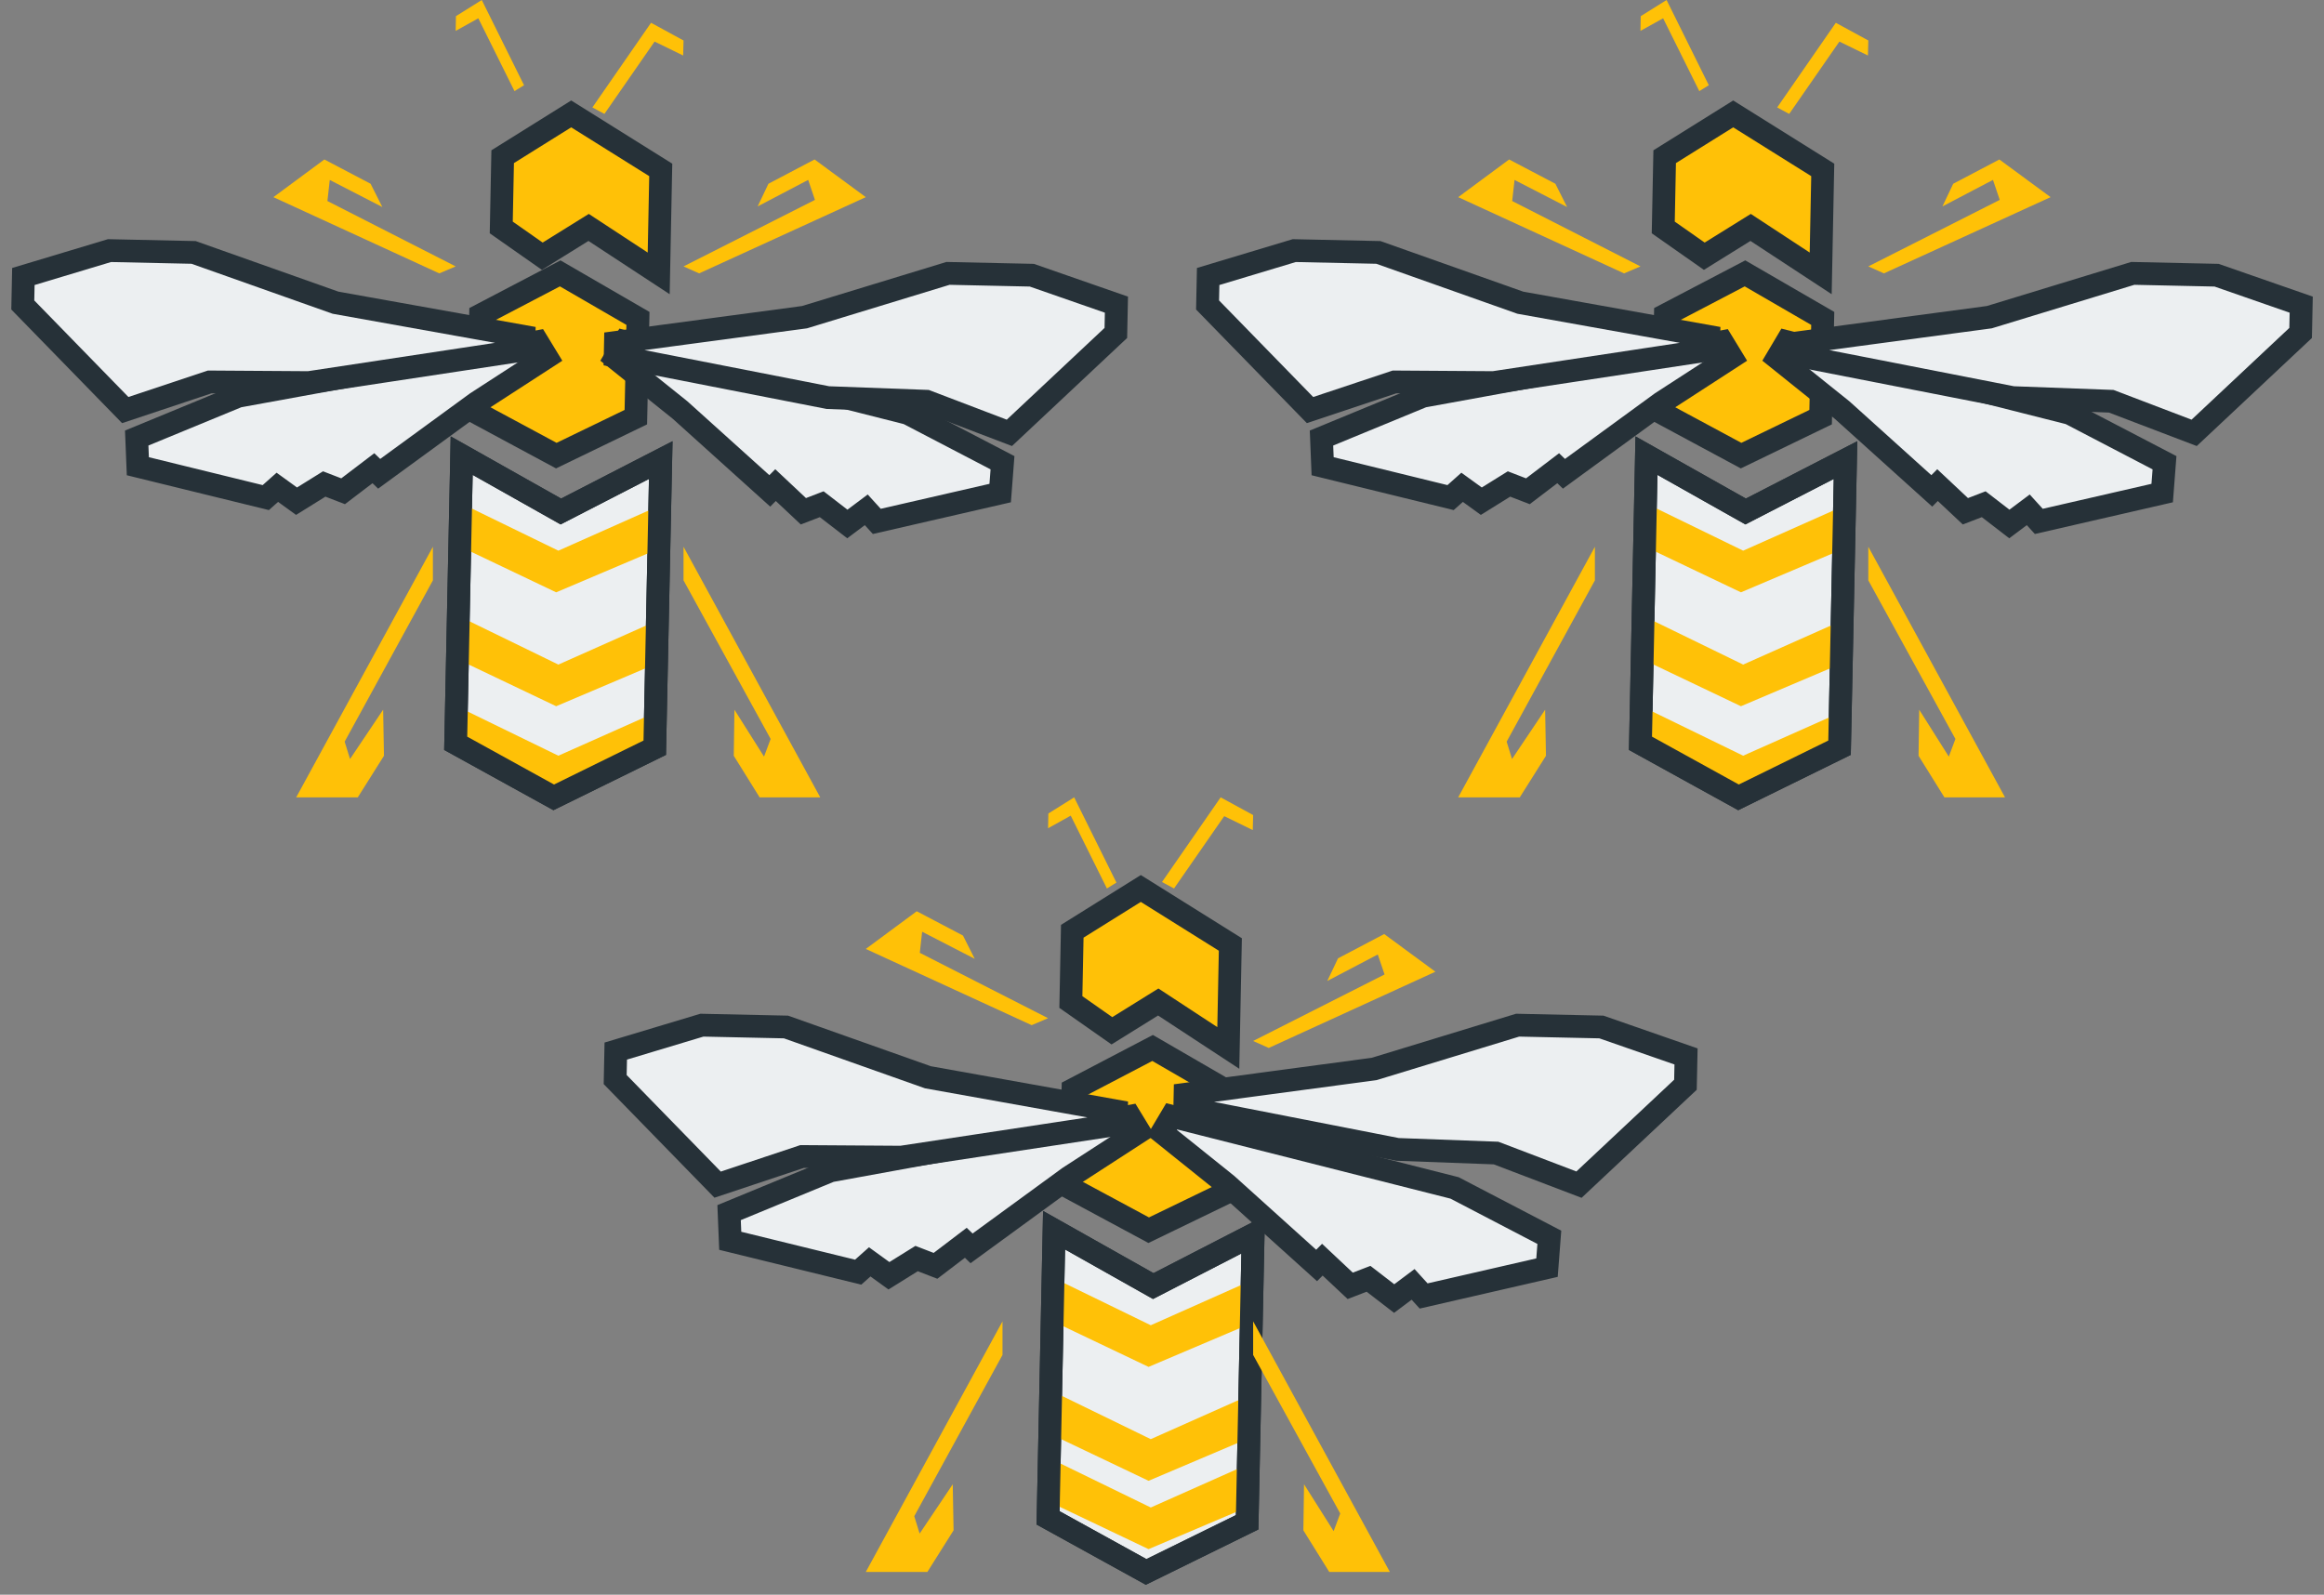 <?xml version="1.0" encoding="UTF-8"?>
<svg width="102px" height="70px" viewBox="0 0 102 70" version="1.1" xmlns="http://www.w3.org/2000/svg" xmlns:xlink="http://www.w3.org/1999/xlink">
    <rect x="0" y="0" width="102" height="70" fill="#808080" stroke="none"/>
    <!-- Generator: Sketch 48.2 (47327) - http://www.bohemiancoding.com/sketch -->
    <title>Page 1</title>
    <desc>Created with Sketch.</desc>
    <defs></defs>
    <g id="bee-v3/03-product" stroke="none" stroke-width="1" fill="none" fill-rule="evenodd" transform="translate(-530, -801)">
        <g id="Page-1" transform="translate(531, 801)">
            <polygon id="Fill-1" fill="#FFC107" points="78.907 18.311 75.416 20 72 18.162 72.093 13.828 75.587 12 79 13.977"></polygon>
            <polygon id="Stroke-2" stroke="#263138" points="78.907 18.311 75.416 20 72 18.162 72.093 13.828 75.587 12 79 13.977"></polygon>
            <polygon id="Fill-3" fill="#FFC107" points="78.91 12 75.835 9.983 73.801 11.247 72 9.984 72.062 6.878 75.07 5 79 7.458"></polygon>
            <polygon id="Stroke-4" stroke="#263138" points="78.91 12 75.835 9.983 73.801 11.247 72 9.984 72.062 6.878 75.07 5 79 7.458"></polygon>
            <polygon id="Fill-5" fill="#ECEFF1" points="79.737 32.821 75.303 35 71 32.627 71.263 20 75.616 22.452 80 20.195"></polygon>
            <polygon id="Stroke-6" stroke="#263138" points="79.737 32.821 75.303 35 71 32.627 71.263 20 75.616 22.452 80 20.195"></polygon>
            <polygon id="Fill-7" fill="#ECEFF1" points="93.898 21.643 88.483 22.887 88.02 22.378 87.19 23 86.065 22.133 85.261 22.442 84.038 21.294 83.786 21.548 79.852 18.002 77 15.714 77.424 15 89.841 18.144 94 20.312"></polygon>
            <polygon id="Stroke-8" stroke="#263138" points="93.898 21.643 88.483 22.887 88.02 22.378 87.19 23 86.065 22.133 85.261 22.442 84.038 21.294 83.786 21.548 79.852 18.002 77 15.714 77.424 15 89.841 18.144 94 20.312"></polygon>
            <polygon id="Fill-9" fill="#ECEFF1" points="57.05 20.465 62.665 21.842 63.172 21.39 64.015 22 65.23 21.244 66.059 21.564 67.389 20.552 67.642 20.797 71.915 17.678 75 15.679 74.586 15 61.449 17.394 57 19.228"></polygon>
            <polygon id="Stroke-10" stroke="#263138" points="57.05 20.465 62.665 21.842 63.172 21.39 64.015 22 65.23 21.244 66.059 21.564 67.389 20.552 67.642 20.797 71.915 17.678 75 15.679 74.586 15 61.449 17.394 57 19.228"></polygon>
            <polygon id="Fill-11" fill="#ECEFF1" points="86.312 13.922 78.012 15.035 78 15.626 87.334 17.453 91.662 17.613 95.301 19 99.974 14.615 100 13.373 96.285 12.08 92.608 12"></polygon>
            <polygon id="Stroke-12" stroke="#263138" points="78 15.626 87.335 17.453 91.662 17.613 95.301 19 99.974 14.615 100 13.373 96.285 12.08 92.608 12 86.312 13.922 78.012 15.034"></polygon>
            <polygon id="Fill-14" fill="#ECEFF1" points="73.987 15.364 64.55 16.794 60.205 16.765 56.497 18 52 13.387 52.026 12.137 55.806 11 59.497 11.08 65.726 13.287 74 14.769"></polygon>
            <polygon id="Stroke-15" stroke="#263138" points="73.987 15.364 64.55 16.794 60.205 16.765 56.497 18 52 13.387 52.026 12.137 55.806 11 59.497 11.08 65.726 13.287 74 14.769"></polygon>
            <polygon id="Fill-16" fill="#FFC107" points="79.954 33.071 75.41 35 71 32.898 71.046 31 75.507 33.172 80 31.172"></polygon>
            <polygon id="Fill-17" fill="#FFC107" points="79.954 29.071 75.41 31 71 28.898 71.046 27 75.507 29.172 80 27.172"></polygon>
            <polygon id="Fill-18" fill="#FFC107" points="79.954 24.071 75.41 26 71 23.898 71.046 22 75.507 24.172 80 22.172"></polygon>
            <polygon id="Fill-19" fill="#FFC107" points="80.984 2.437 81 1.777 79.574 1 77 4.716 77.528 5 79.731 1.825"></polygon>
            <polygon id="Fill-20" fill="#FFC107" points="72.146 0 71.012 0.709 71 1.355 71.994 0.803 73.582 4 74 3.741 73.779 3.296"></polygon>
            <polygon id="Stroke-21" stroke="#263138" points="79.737 32.821 75.303 35 71 32.627 71.263 20 75.616 22.452 80 20.195"></polygon>
            <polygon id="Fill-22" fill="#FFC107" points="81 11.694 86.768 8.774 86.471 7.897 84.253 9.061 84.726 8.066 86.752 7 89 8.654 81.685 12"></polygon>
            <polygon id="Fill-23" fill="#FFC107" points="69 25.475 65.127 32.555 65.363 33.317 66.816 31.152 66.852 33.176 65.703 35 63 35 69 24"></polygon>
            <polygon id="Fill-24" fill="#FFC107" points="81 25.475 84.823 32.437 84.533 33.211 83.234 31.152 83.205 33.176 84.34 35 87 35 81 24"></polygon>
            <polygon id="Fill-25" fill="#FFC107" points="71 11.694 65.37 8.824 65.473 7.899 67.781 9.088 67.265 8.066 65.236 7 63 8.654 70.28 12"></polygon>
            <polygon id="Fill-26" fill="#FFC107" points="26.907 18.311 23.416 20 20 18.162 20.093 13.828 23.587 12 27 13.977"></polygon>
            <polygon id="Stroke-27" stroke="#263138" points="26.907 18.311 23.416 20 20 18.162 20.093 13.828 23.587 12 27 13.977"></polygon>
            <polygon id="Fill-28" fill="#FFC107" points="27.91 12 24.835 9.983 22.801 11.247 21 9.984 21.062 6.878 24.07 5 28 7.458"></polygon>
            <polygon id="Stroke-29" stroke="#263138" points="27.91 12 24.835 9.983 22.801 11.247 21 9.984 21.062 6.878 24.07 5 28 7.458"></polygon>
            <polygon id="Fill-30" fill="#ECEFF1" points="27.737 32.821 23.303 35 19 32.627 19.263 20 23.616 22.452 28 20.195"></polygon>
            <polygon id="Stroke-31" stroke="#263138" points="27.737 32.821 23.303 35 19 32.627 19.263 20 23.616 22.452 28 20.195"></polygon>
            <polygon id="Fill-32" fill="#ECEFF1" points="42.898 21.643 37.483 22.887 37.02 22.378 36.19 23 35.065 22.133 34.261 22.442 33.038 21.294 32.786 21.548 28.852 18.002 26 15.714 26.424 15 38.841 18.144 43 20.312"></polygon>
            <polygon id="Stroke-33" stroke="#263138" points="42.898 21.643 37.483 22.887 37.02 22.378 36.19 23 35.065 22.133 34.261 22.442 33.038 21.294 32.786 21.548 28.852 18.002 26 15.714 26.424 15 38.841 18.144 43 20.312"></polygon>
            <polygon id="Fill-34" fill="#ECEFF1" points="5.05 20.465 10.665 21.842 11.172 21.39 12.015 22 13.23 21.244 14.059 21.564 15.389 20.552 15.642 20.797 19.915 17.678 23 15.679 22.586 15 9.449 17.394 5 19.228"></polygon>
            <polygon id="Stroke-35" stroke="#263138" points="5.05 20.465 10.665 21.842 11.172 21.39 12.015 22 13.23 21.244 14.059 21.564 15.389 20.552 15.642 20.797 19.915 17.678 23 15.679 22.586 15 9.449 17.394 5 19.228"></polygon>
            <polygon id="Fill-36" fill="#ECEFF1" points="26 15.626 35.335 17.453 39.662 17.613 43.301 19 47.974 14.615 48 13.373 44.285 12.08 40.608 12 34.312 13.922 26.012 15.034"></polygon>
            <polygon id="Stroke-37" stroke="#263138" points="26 15.626 35.335 17.453 39.662 17.613 43.301 19 47.974 14.615 48 13.373 44.285 12.08 40.608 12 34.312 13.922 26.012 15.034"></polygon>
            <polygon id="Fill-38" fill="#ECEFF1" points="0.027 12.137 0 13.387 4.498 18 8.205 16.765 12.551 16.794 21.987 15.364 22 14.769 13.727 13.287 7.497 11.08 3.806 11"></polygon>
            <polygon id="Stroke-39" stroke="#263138" points="21.987 15.364 12.55 16.794 8.205 16.765 4.497 18 0 13.387 0.026 12.137 3.806 11 7.497 11.08 13.726 13.287 22 14.769"></polygon>
            <polygon id="Fill-41" fill="#FFC107" points="27.954 33.071 23.41 35 19 32.898 19.046 31 23.507 33.172 28 31.172"></polygon>
            <polygon id="Fill-42" fill="#FFC107" points="27.954 29.071 23.41 31 19 28.898 19.046 27 23.507 29.172 28 27.172"></polygon>
            <polygon id="Fill-43" fill="#FFC107" points="27.954 24.071 23.41 26 19 23.898 19.046 22 23.507 24.172 28 22.172"></polygon>
            <polygon id="Fill-44" fill="#FFC107" points="28.984 2.437 29 1.777 27.574 1 25 4.716 25.528 5 27.73 1.825"></polygon>
            <polygon id="Fill-45" fill="#FFC107" points="20.145 0 19.011 0.709 19 1.355 19.993 0.803 21.581 4 22 3.741 21.779 3.296"></polygon>
            <polygon id="Stroke-46" stroke="#263138" points="27.737 32.821 23.303 35 19 32.627 19.263 20 23.616 22.452 28 20.195"></polygon>
            <polygon id="Fill-47" fill="#FFC107" points="29 11.694 34.768 8.774 34.471 7.897 32.253 9.061 32.726 8.066 34.752 7 37 8.654 29.685 12"></polygon>
            <polygon id="Fill-48" fill="#FFC107" points="18 25.475 14.127 32.555 14.363 33.317 15.816 31.152 15.852 33.176 14.703 35 12 35 18 24"></polygon>
            <polygon id="Fill-49" fill="#FFC107" points="29 25.475 32.823 32.437 32.533 33.211 31.234 31.152 31.205 33.176 32.34 35 35 35 29 24"></polygon>
            <polygon id="Fill-50" fill="#FFC107" points="19 11.694 13.37 8.824 13.473 7.899 15.781 9.088 15.265 8.066 13.236 7 11 8.654 18.28 12"></polygon>
            <polygon id="Fill-51" fill="#FFC107" points="52.907 52.311 49.416 54 46 52.162 46.093 47.828 49.587 46 53 47.977"></polygon>
            <polygon id="Stroke-52" stroke="#263138" points="52.907 52.311 49.416 54 46 52.162 46.093 47.828 49.587 46 53 47.977"></polygon>
            <polygon id="Fill-53" fill="#FFC107" points="52.91 46 49.835 43.983 47.801 45.247 46 43.984 46.062 40.878 49.07 39 53 41.458"></polygon>
            <polygon id="Stroke-54" stroke="#263138" points="52.91 46 49.835 43.983 47.801 45.247 46 43.984 46.062 40.878 49.07 39 53 41.458"></polygon>
            <polygon id="Fill-55" fill="#ECEFF1" points="45 66.627 49.303 69 53.738 66.821 54 54.194 49.616 56.452 45.262 54"></polygon>
            <polygon id="Stroke-56" stroke="#263138" points="53.737 66.821 49.303 69 45 66.627 45.263 54 49.616 56.452 54 54.195"></polygon>
            <polygon id="Fill-58" fill="#ECEFF1" points="66.898 55.643 61.483 56.887 61.02 56.378 60.19 57 59.065 56.133 58.261 56.442 57.038 55.294 56.786 55.548 52.852 52.002 50 49.714 50.424 49 62.841 52.144 67 54.312"></polygon>
            <polygon id="Stroke-59" stroke="#263138" points="66.898 55.643 61.483 56.887 61.02 56.378 60.19 57 59.065 56.133 58.261 56.442 57.038 55.294 56.786 55.548 52.852 52.002 50 49.714 50.424 49 62.841 52.144 67 54.312"></polygon>
            <polygon id="Fill-60" fill="#ECEFF1" points="31.05 54.465 36.665 55.842 37.172 55.39 38.015 56 39.23 55.244 40.059 55.564 41.389 54.552 41.642 54.797 45.915 51.678 49 49.679 48.586 49 35.449 51.394 31 53.228"></polygon>
            <polygon id="Stroke-61" stroke="#263138" points="31.05 54.465 36.665 55.842 37.172 55.39 38.015 56 39.23 55.244 40.059 55.564 41.389 54.552 41.642 54.797 45.915 51.678 49 49.679 48.586 49 35.449 51.394 31 53.228"></polygon>
            <polygon id="Fill-62" fill="#ECEFF1" points="51 48.626 60.335 50.453 64.662 50.613 68.301 52 72.974 47.615 73 46.373 69.285 45.08 65.608 45 59.312 46.922 51.012 48.034"></polygon>
            <polygon id="Stroke-63" stroke="#263138" points="51 48.626 60.335 50.453 64.662 50.613 68.301 52 72.974 47.615 73 46.373 69.285 45.08 65.608 45 59.312 46.922 51.012 48.034"></polygon>
            <polygon id="Fill-64" fill="#ECEFF1" points="47.987 49.364 38.55 50.794 34.205 50.765 30.497 52 26 47.387 26.026 46.137 29.806 45 33.497 45.08 39.726 47.287 48 48.769"></polygon>
            <polygon id="Stroke-65" stroke="#263138" points="47.987 49.364 38.55 50.794 34.205 50.765 30.497 52 26 47.387 26.026 46.137 29.806 45 33.497 45.08 39.726 47.287 48 48.769"></polygon>
            <polygon id="Fill-66" fill="#FFC107" points="45 65.899 49.41 68 53.954 66.071 54 64.173 49.508 66.172 45.046 64"></polygon>
            <polygon id="Fill-67" fill="#FFC107" points="53.954 63.071 49.41 65 45 62.898 45.046 61 49.507 63.172 54 61.172"></polygon>
            <polygon id="Fill-68" fill="#FFC107" points="53.954 58.071 49.41 60 45 57.898 45.046 56 49.507 58.172 54 56.172"></polygon>
            <polygon id="Fill-69" fill="#FFC107" points="53.984 36.437 54 35.777 52.574 35 50 38.716 50.528 39 52.731 35.825"></polygon>
            <polygon id="Fill-70" fill="#FFC107" points="45 36.356 45.012 35.709 46.145 35 47.779 38.296 48 38.741 47.582 39 45.994 35.803"></polygon>
            <polygon id="Stroke-71" stroke="#263138" points="53.737 66.821 49.303 69 45 66.627 45.263 54 49.616 56.452 54 54.195"></polygon>
            <polygon id="Fill-73" fill="#FFC107" points="54 45.694 59.768 42.774 59.471 41.897 57.253 43.061 57.726 42.066 59.752 41 62 42.654 54.685 46"></polygon>
            <polygon id="Fill-74" fill="#FFC107" points="37 69 39.703 69 40.852 67.175 40.816 65.152 39.363 67.317 39.127 66.554 43 59.474 43 58"></polygon>
            <polygon id="Fill-75" fill="#FFC107" points="54 59.475 57.823 66.436 57.533 67.209 56.234 65.152 56.205 67.175 57.34 69 60 69 54 58"></polygon>
            <polygon id="Fill-76" fill="#FFC107" points="45 44.694 39.37 41.824 39.473 40.899 41.781 42.088 41.265 41.066 39.236 40 37 41.654 44.28 45"></polygon>
        </g>
    </g>
</svg>